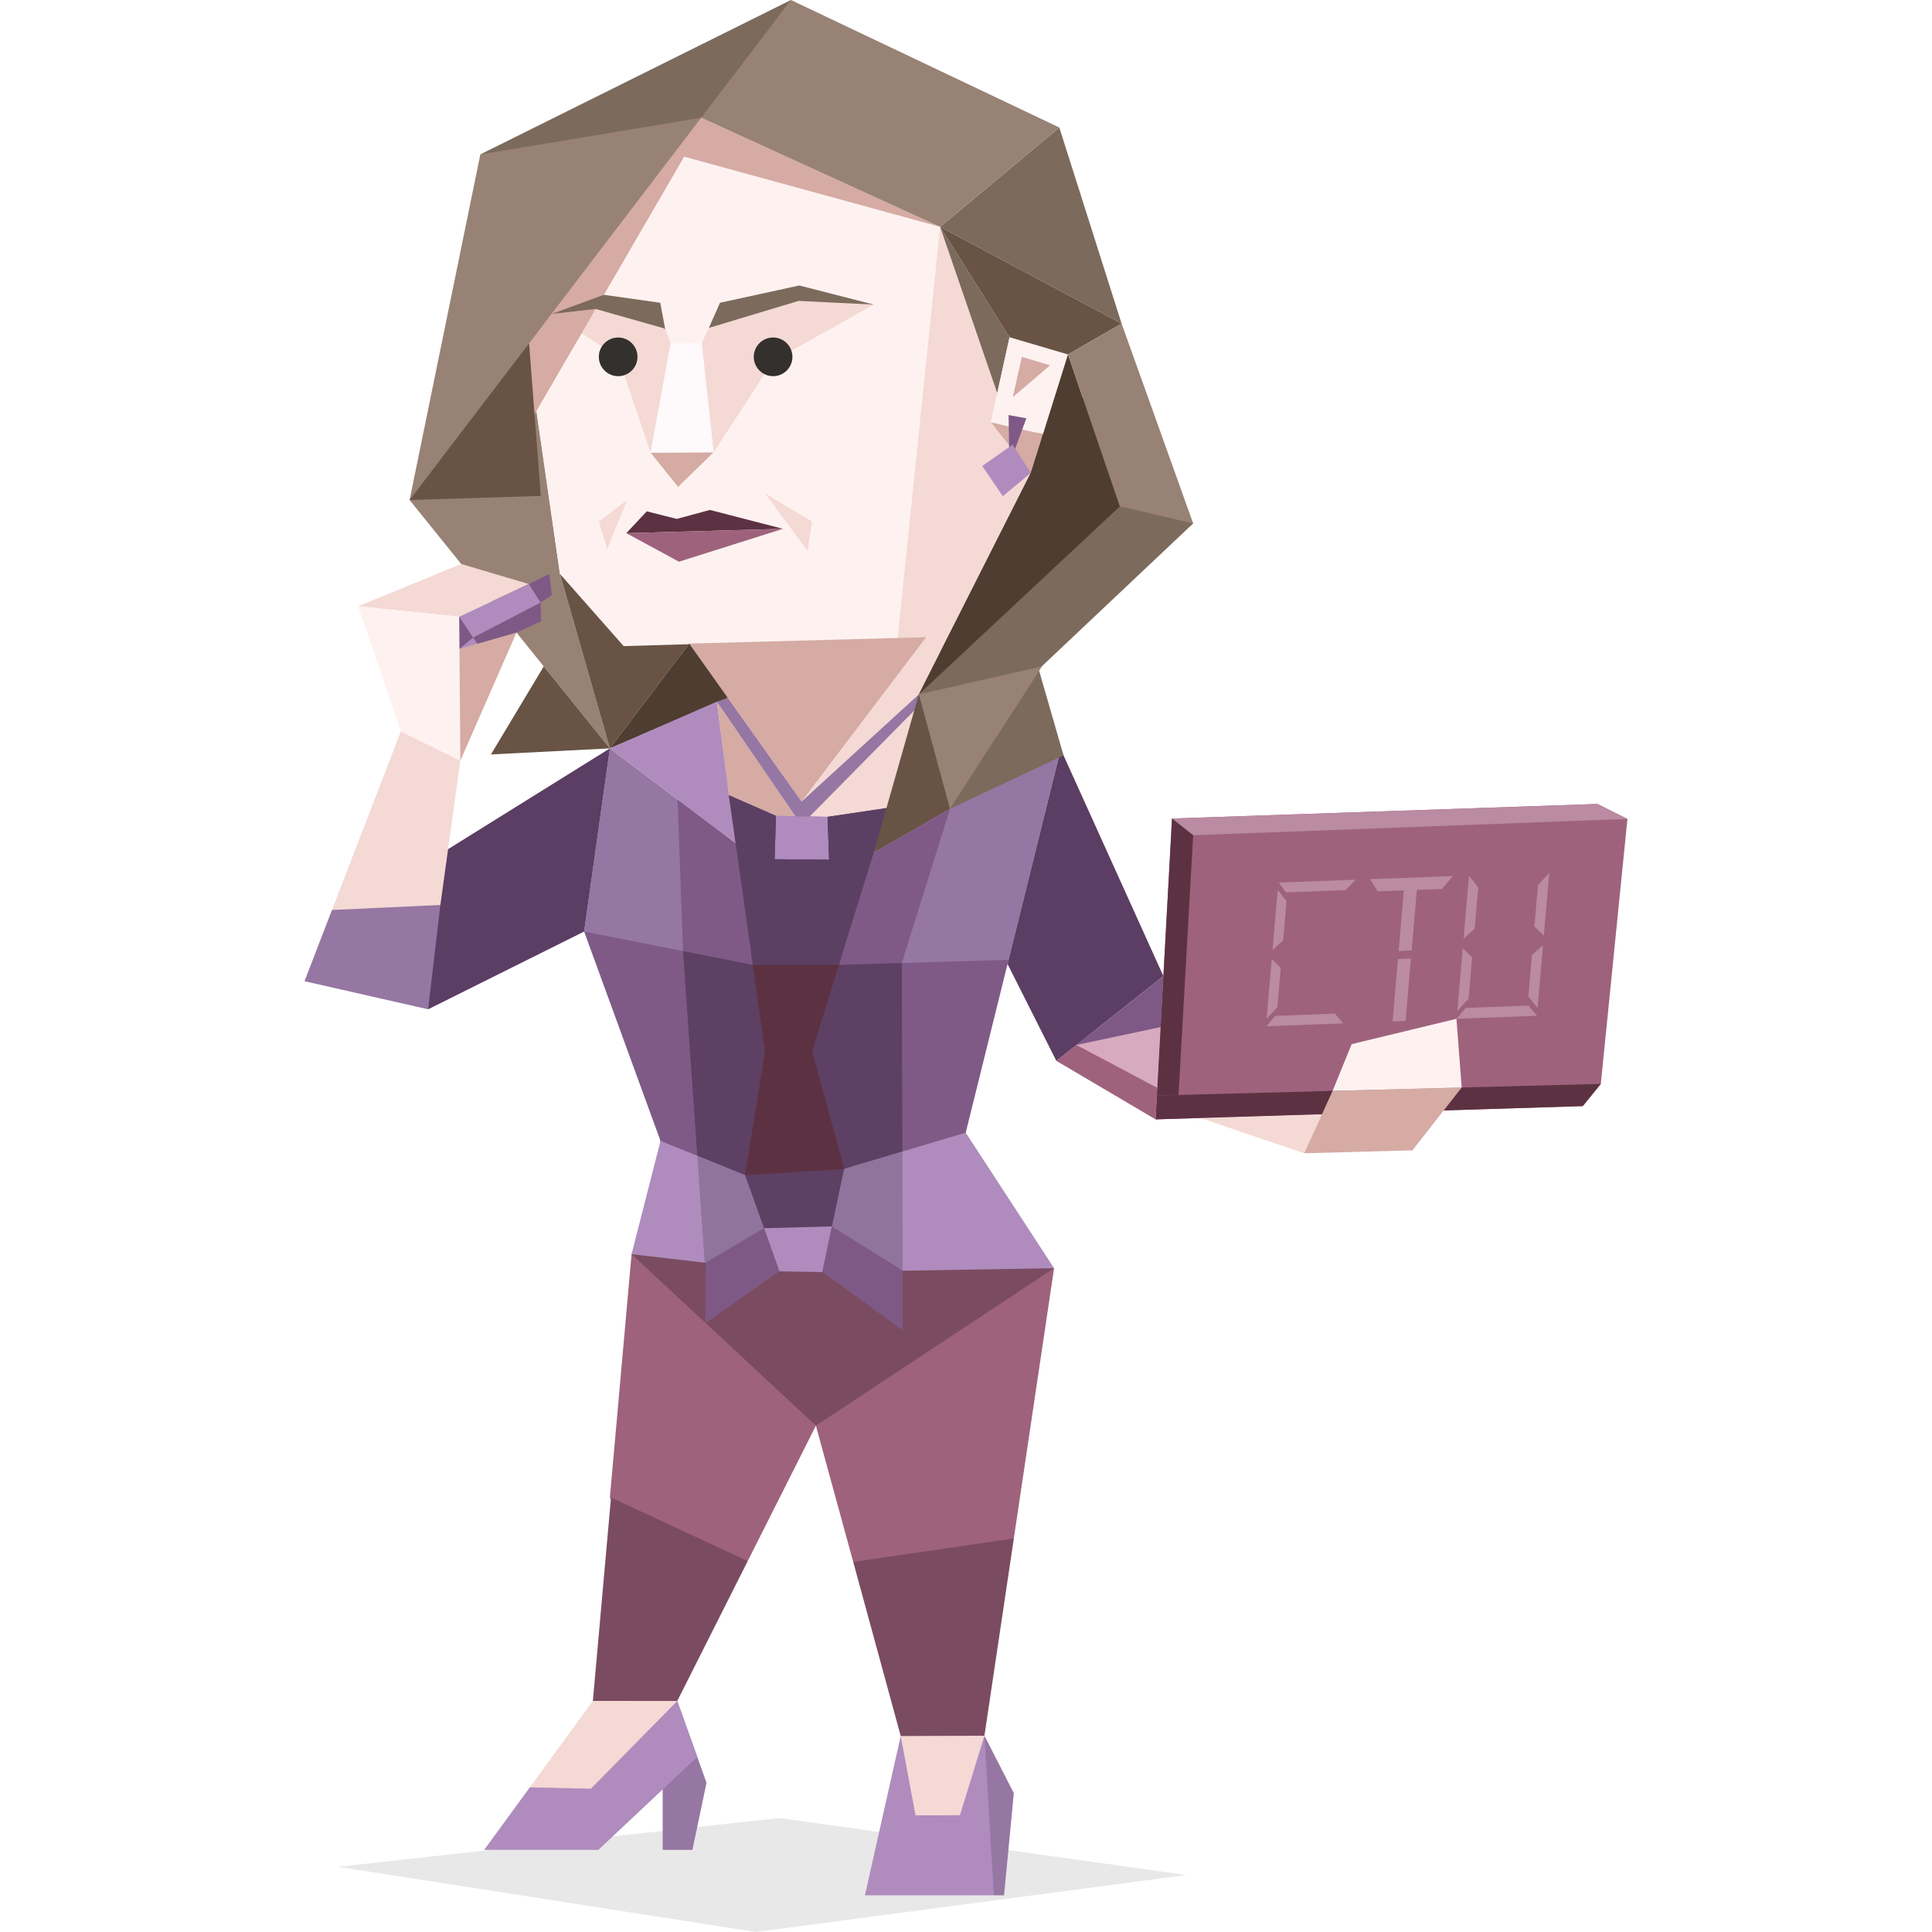 <svg xmlns="http://www.w3.org/2000/svg" viewBox="0 0 400 400"><path opacity=".1" fill-rule="evenodd" clip-rule="evenodd" fill="#191715" d="M245.596 388.199l-84.234-11.8L70.013 386.5l86.5 13.5z"/><path fill-rule="evenodd" clip-rule="evenodd" fill="#9676A2" d="M203.816 359.364l6.086 11.89-2.029 21.151h-2.111l-2.574-16.519z"/><path fill-rule="evenodd" clip-rule="evenodd" fill="#F4D9D5" d="M203.816 359.364l-8.666-3.114-8.667 3.176v19.824h14.28z"/><path fill-rule="evenodd" clip-rule="evenodd" fill="#AF8CBD" d="M203.816 359.364l-5.07 16.455-9.197.031-3.066-16.424.011-.004h-.011l-7.412 32.983h26.691z"/><path fill-rule="evenodd" clip-rule="evenodd" fill="#988275" d="M115.938 118.833l10.33 36.108-41.467-51.42 21.879-48.812z"/><path fill-rule="evenodd" clip-rule="evenodd" fill="#685345" d="M115.938 118.833l26.77 14.417-16.44 21.691z"/><path fill-rule="evenodd" clip-rule="evenodd" fill="#F4D9D5" d="M109.693 370.049l6.57 3.701 10.005-2.083 13.949-19.491-9.121-4.177-8.34 4.157z"/><path fill-rule="evenodd" clip-rule="evenodd" fill="#9676A2" d="M143.36 383h-6.157v-12.657l3.014-18.167 6.059 16.924z"/><path fill-rule="evenodd" clip-rule="evenodd" fill="#7C6A5C" d="M194.677 134.693l22.915-51.229 6.16 9.794-8.627 45.565-20.448-4.13zm24.948 20.421l-.004-.002v-.018l.004.02z"/><path fill-rule="evenodd" clip-rule="evenodd" fill="#F4D9D5" d="M165.951 165.951l19.891-33.856-7.833-.115 16.635-85.016 14.372 22.86-3.875 17.604 8.287 10.47-23.186 45.855z"/><path fill-rule="evenodd" clip-rule="evenodd" fill="#FEF2F0" d="M185.842 132.095l8.802-85.133-54.117-24.713-33.847 32.46 9.258 64.124 13.188 14.94z"/><path fill-rule="evenodd" clip-rule="evenodd" fill="#D5ABA4" d="M142.706 133.248l23.243 32.703 25.791-34.026zM194.644 46.962l-54.117-24.713-33.847 32.46 3.989 31.073 30.976-53.343z"/><path fill-rule="evenodd" clip-rule="evenodd" fill="#4E3D30" d="M126.268 154.941l16.438-21.693 7.987 11.237z"/><path fill-rule="evenodd" clip-rule="evenodd" fill="#F4D9D5" d="M146.767 67.892l-1.494 3.134 2.475 22.614 12.316-18.89 20.847-11.685-13.348-1.437zM114.165 65.025l13.818 8.856 6.711 19.835 4.172-22.633-1.134-2.887-.27-.222-11.816-5.288z"/><path fill-rule="evenodd" clip-rule="evenodd" fill="#D5ABA4" d="M114.165 65.025l5.384 5.465 3.788-6.52z"/><path fill-rule="evenodd" clip-rule="evenodd" fill="#7C6A5C" d="M136.702 62.686l-11.662-1.649-10.875 3.986 9.172-1.053 14.125 4.004.27.222z"/><path fill-rule="evenodd" clip-rule="evenodd" fill="#D5ABA4" d="M147.748 93.638l-13.054.075 5.69 7.097z"/><path fill-rule="evenodd" clip-rule="evenodd" fill="#7C6A5C" d="M149.064 62.686l-2.297 5.206 18.594-5.598 15.55.769-15.426-3.96z"/><path fill-rule="evenodd" clip-rule="evenodd" fill="#5C3242" d="M162.105 109.487l-15.125-3.91-6.86 1.857-6.212-1.566-4.238 4.516z"/><path fill-rule="evenodd" clip-rule="evenodd" fill="#9E627D" d="M129.67 110.384l10.903 5.911 21.532-6.808z"/><path fill-rule="evenodd" clip-rule="evenodd" fill="#9676A2" d="M149.085 280.933l9.318-63.29-.116-.82-.296-2.058c-1.909-13.407-3.787-26.761-5.686-40.172l-26.037-19.646-5.333 37.922 11.078 11.859 4.739 31.49 17.495 7.069-5.162 37.646z"/><path fill-rule="evenodd" clip-rule="evenodd" fill="#7F5A87" d="M158.403 217.643l-.116-.821-.296-2.057-2.13-15h-.016l-34.91-6.897.546 1.493 15.271 41.857 17.495 7.069z"/><path fill-rule="evenodd" clip-rule="evenodd" fill="#7F5A87" d="M158.403 217.643l-.116-.82-.296-2.058c-1.909-13.407-3.787-26.761-5.686-40.172l-12.019-9.068 1.131 31.39 2.943 42.376 9.887 3.997 4.156-25.645z"/><path fill-rule="evenodd" clip-rule="evenodd" fill="#5D4063" d="M158.287 216.822l-.296-2.057-2.13-15h-.016l-14.428-2.85 2.943 42.375 9.887 3.997 4.156-25.644z"/><path fill-rule="evenodd" clip-rule="evenodd" fill="#5C3D63" d="M120.935 192.868l5.333-37.922-35.887 22.348-1.66 19.507-.082 12.161z"/><path fill-rule="evenodd" clip-rule="evenodd" fill="#AF8CBD" d="M152.305 174.592l-26.037-19.646 22.145-9.677z"/><path fill-rule="evenodd" clip-rule="evenodd" fill="#9676A2" d="M199.943 234.509l-3.259-18.159 12.128-17.627 10.809-43.603-18.508 9.792-20.21 11.613c-4.263 13.704-8.525 27.414-12.786 41.118L174.78 242l25.163-7.491z"/><path fill-rule="evenodd" clip-rule="evenodd" fill="#7F5A87" d="M199.943 234.509l8.87-35.787v-.003l-35.131 1.046-5.565 17.878L174.78 242z"/><path fill-rule="evenodd" clip-rule="evenodd" fill="#7F5A87" d="M196.685 167.456l-15.781 9.069c-4.263 13.704-8.525 27.414-12.786 41.118L174.78 242l12.046-3.588-.119-39.033 9.978-31.923z"/><path fill-rule="evenodd" clip-rule="evenodd" fill="#5D4063" d="M186.707 199.379l.001-.002-13.026.388-5.565 17.878L174.78 242l12.046-3.588z"/><path fill-rule="evenodd" clip-rule="evenodd" fill="#AF8CBD" d="M180.903 176.524l20.21-11.613 18.508-9.792-22.936-4.19z"/><path fill-rule="evenodd" clip-rule="evenodd" fill="#5C3242" d="M174.78 242l-6.663-24.357 6.055-19.468-18.652-.777 2.88 20.245-4.148 25.64 9.502 2.932L174.778 242z"/><path fill-rule="evenodd" clip-rule="evenodd" fill="#5C3242" d="M174.78 242l-6.663-24.357 15.669-50.389-12.45 1.843-10.68-.205-9.764-4.274 7.511 53.025-3.873 25.627z"/><path fill-rule="evenodd" clip-rule="evenodd" fill="#F4D9D5" d="M95.307 157.48l-4.132 29.884-28.122 15.784 19.945-51.742zM109.479 120.913l-13.993-4.143-21.353 8.758 20.936 2.151z"/><path fill-rule="evenodd" clip-rule="evenodd" fill="#FEF2F0" d="M95.307 157.48l-.238-29.801-20.936-2.151 8.865 25.878z"/><path fill-rule="evenodd" clip-rule="evenodd" fill="#7E5986" d="M114.233 123.221l-3.88 2.566-3.039-3.816 6.437-3.138z"/><path fill-rule="evenodd" clip-rule="evenodd" fill="#9E627D" d="M336.943 169.547l-6.216-3.093-88.079 3.011-3.402 62.29 66.102-2.052 22.349-.696 3.735-4.602z"/><path fill-rule="evenodd" clip-rule="evenodd" fill="#BA8BA2" d="M336.947 169.547l-6.22-3.093-88.075 3.011 4.381 3.473z"/><path fill-rule="evenodd" clip-rule="evenodd" fill="#F4D9D5" d="M248.518 231.466l21.498 7.305 3.677-8.073z"/><path fill-rule="evenodd" clip-rule="evenodd" fill="#5C3242" d="M331.438 224.405l-91.913 2.411-.275 4.939 88.447-2.748z"/><path fill-rule="evenodd" clip-rule="evenodd" fill="#5C3242" d="M278.881 225.786l-6.924.178.182 4.765.004.004 5.986-.186z"/><path fill-rule="evenodd" clip-rule="evenodd" fill="#D8AAC0" d="M240.314 212.639l-22.238.711 21.449 13.466-.275 4.939z"/><path fill-rule="evenodd" clip-rule="evenodd" fill="#9E627D" d="M222.855 216.35l16.76 8.881-.365 6.524-20.549-12.119z"/><path fill-rule="evenodd" clip-rule="evenodd" fill="#5C3D63" d="M219.621 155.119l21.246 46.973-22.166 17.544-10.101-20.049z"/><path fill-rule="evenodd" clip-rule="evenodd" fill="#7E5986" d="M240.314 212.639l.553-10.547-18.012 14.258z"/><path fill-rule="evenodd" clip-rule="evenodd" fill="#F4D9D5" d="M167.668 169.025l22.735-23.041-6.617 21.27-12.45 1.843z"/><path fill-rule="evenodd" clip-rule="evenodd" fill="#D5ABA4" d="M148.413 145.269l16.245 23.699-4.002-.076-9.764-4.274z"/><path fill-rule="evenodd" clip-rule="evenodd" fill="#5C3242" d="M242.652 169.465l4.381 3.473-3.031 53.758-4.477.12z"/><path fill-rule="evenodd" clip-rule="evenodd" fill="#AF8CBD" d="M171.336 169.097l.317 8.895-11.278-.1.281-9z"/><path fill-rule="evenodd" clip-rule="evenodd" fill="#9676A2" d="M190.242 143.753l-24.291 22.198-15.258-21.466-2.28.782 16.245 23.701 3.01.057 22.735-23.041z"/><path fill-rule="evenodd" clip-rule="evenodd" fill="#FEF9FA" d="M147.746 93.638l-2.473-22.612-6.407.057-4.177 22.63z"/><path fill-rule="evenodd" clip-rule="evenodd" fill="#D5ABA4" d="M292.432 238.167l10.195-13.007-26.723.696-5.888 12.915z"/><path fill-rule="evenodd" clip-rule="evenodd" fill="#FEF2F0" d="M302.627 225.16l-1.086-14.228-21.693 5.245-3.944 9.679z"/><path fill-rule="evenodd" clip-rule="evenodd" fill="#988275" d="M99.45 31.963l-14.649 71.558L163.754 0l-23.227 22.251z"/><path fill-rule="evenodd" clip-rule="evenodd" fill="#4F4B49" d="M194.644 46.969l-.002-.005 24.676-20.567z"/><path fill-rule="evenodd" clip-rule="evenodd" fill="#685345" d="M232.211 66.988l-37.567-20.019 14.372 22.855 6.918 4.926 5.181-1.369z"/><path fill-rule="evenodd" clip-rule="evenodd" fill="#7C6A5C" d="M232.211 66.988l-37.567-20.019 24.674-20.572z"/><path fill-rule="evenodd" clip-rule="evenodd" fill="#777375" d="M99.45 31.963l-14.649 71.558L99.45 31.963z"/><path fill-rule="evenodd" clip-rule="evenodd" fill="#685345" d="M112.581 137.971l-10.937 18.227 24.624-1.257z"/><path fill-rule="evenodd" clip-rule="evenodd" fill="#988275" d="M163.754 0l-23.227 22.251 54.115 24.713 24.676-20.567z"/><path fill-rule="evenodd" clip-rule="evenodd" fill="#7C6A5C" d="M99.45 31.963l45.719-7.594L163.754 0z"/><path fill-rule="evenodd" clip-rule="evenodd" fill="#685345" d="M84.801 103.521l27.168-.844-2.429-31.592z"/><path fill-rule="evenodd" clip-rule="evenodd" fill="#7C6A5C" d="M206.471 81.384l2.545-11.56-14.372-22.862z"/><path fill-rule="evenodd" clip-rule="evenodd" fill="#FEF2F0" d="M215.934 89.902l-10.793-2.474 3.875-17.604 12.099 3.557.481 8.703z"/><path fill-rule="evenodd" clip-rule="evenodd" fill="#D5ABA4" d="M209.688 82.233l1.878-8.352 5.836 1.752zM213.428 97.898l-8.287-10.47 10.793 2.474z"/><path fill-rule="evenodd" clip-rule="evenodd" fill="#7E5986" d="M208.986 96.171l-.168-10.242 3.674.677z"/><path fill-rule="evenodd" clip-rule="evenodd" fill="#AF8CBD" d="M203.359 96.48l6.286-4.414 3.783 5.838-5.809 4.827z"/><path fill-rule="evenodd" clip-rule="evenodd" fill="#BA8BA2" d="M263.461 196.672l1.074-12.412 1.826 2.293-.707 8.14-2.193 1.979zm-1.27 15.805l15.92-.597-1.721-2.019-12.359.464-1.84 2.152zm1.11-13.939l-1.07 12.414 2.234-2.446.701-8.14-1.865-1.828zm1.461-15.812l15.922-.596-2.088 2.161-12.363.464-1.471-2.029zM289.432 198.56l2.686-.1-1.113 12.935-2.691.1 1.118-12.935zm-5.778-16.54l17.145-.644-2.277 2.682-5.174.193-1.082 12.532-2.691.102 1.082-12.534-5.443.204-1.56-2.535zM302.842 196.301l-1.123 13.025 2.346-2.569.736-8.54-1.959-1.916zm16.623-.623l-1.123 13.024-1.914-2.407.736-8.542 2.301-2.075zm.168-1.956l1.127-13.025-2.342 2.569-.738 8.54 1.953 1.916zm-18.092 17.21l16.703-.628-1.809-2.116-12.965.486-1.929 2.258zm1.471-16.587l1.129-13.025 1.914 2.407-.738 8.542-2.305 2.076z"/><path fill-rule="evenodd" clip-rule="evenodd" fill="#AF8CBD" d="M95.071 127.679l14.408-6.763 2.44 3.837-.59 2.293-11.742 7.316-3.424-.106z"/><path fill-rule="evenodd" clip-rule="evenodd" fill="#7E5986" d="M95.071 127.679l2.884 4.328 13.964-7.254.127 3.857-12.459 5.752-4.465-.02z"/><path fill-rule="evenodd" clip-rule="evenodd" fill="#AF8CBD" d="M95.122 134.342l2.833-2.335 1.632 2.355z"/><path fill-rule="evenodd" clip-rule="evenodd" fill="#5D4063" d="M130.758 259.661l19.826 20.551 18.338 14.954 21.409-10.823 27.905-21.775-14.974-11.25-3.319-16.809L174.78 242l-20.533 1.287-17.495-7.069 1.511 15.1z"/><path fill-rule="evenodd" clip-rule="evenodd" fill="#7B4C61" d="M130.758 259.661l19.826 20.551 18.338 14.954 21.409-10.823 27.905-21.775-43.456-2.907-36.517-8.343z"/><path fill-rule="evenodd" clip-rule="evenodd" fill="#AF8CBD" d="M136.751 236.214l17.496 7.073 7.115 19.936-30.604-3.562z"/><path opacity=".2" fill-rule="evenodd" clip-rule="evenodd" fill="#191715" d="M144.36 239.29l9.887 3.997 7.115 19.936-15.286.124-.044-.004z"/><path fill-rule="evenodd" clip-rule="evenodd" fill="#AF8CBD" d="M199.941 234.509L174.778 242l-4.523 21.36 47.981-.792z"/><path opacity=".2" fill-rule="evenodd" clip-rule="evenodd" fill="#191715" d="M186.826 238.412L174.778 242l-4.523 21.36 16.62 1.2h.031z"/><path fill-rule="evenodd" clip-rule="evenodd" fill="#AF8CBD" d="M158.177 254.287l14.079-.372-2.001 9.445-8.893-.137z"/><path fill-rule="evenodd" clip-rule="evenodd" fill="#7E5986" d="M146.06 261.442l12.117-7.155 3.185 8.936-15.302 10.674zM170.255 263.36l16.651 12.035v-12.309l-14.65-9.171z"/><path fill-rule="evenodd" clip-rule="evenodd" fill="#5C3242" d="M155.845 199.765h17.832l-5.56 17.878L174.78 242l-20.533 1.287 4.156-25.644z"/><path fill-rule="evenodd" clip-rule="evenodd" fill="#9676A2" d="M68.736 188.406l22.439-1.042-2.536 21.598-25.586-5.814z"/><path fill-rule="evenodd" clip-rule="evenodd" fill="#5C4064" d="M152.305 174.592l3.23 22.806.326 2.367h17.821l.49-1.59 6.731-21.651 2.883-9.27-12.45 1.843.317 8.895-11.278-.1.281-9-9.67-4.232z"/><path fill-rule="evenodd" clip-rule="evenodd" fill="#9E627C" d="M130.758 259.661l-4.49 50.386 10.935 16.286 17.605-3.135 14.114-28.032zM168.922 295.166l7.729 28.217 18.498 11.95 14.753-16.816 8.334-55.949z"/><path fill-rule="evenodd" clip-rule="evenodd" fill="#7B4C61" d="M126.5 310.045l-3.753 42.111 17.47.02 14.591-28.978zM176.651 323.383l9.832 36.043 17.333-.062 4.204-28.192 1.882-12.655z"/><path fill-rule="evenodd" clip-rule="evenodd" fill="#D5ABA4" d="M95.307 157.48l11.63-26.512-11.815 3.374z"/><path fill-rule="evenodd" clip-rule="evenodd" fill="#33302D" d="M164.064 73.88c0 2.21-1.792 4.002-4.002 4.002s-4.001-1.791-4.001-4.002c0-2.21 1.791-4.001 4.001-4.001s4.002 1.791 4.002 4.001zM131.984 73.88c0 2.21-1.791 4.002-4.001 4.002-2.21 0-4.002-1.791-4.002-4.002 0-2.21 1.792-4.001 4.002-4.001s4.001 1.791 4.001 4.001z"/><path fill-rule="evenodd" clip-rule="evenodd" fill="#7C6A5C" d="M232.211 66.988l2.578 20.69 12.244 20.69-31.359 29.603-18.989 29.485-7.892-3.729 1.449-19.974 23.186-45.855 10.76-15.528z"/><path fill="#4E3D30" d="M231.861 104.825l-41.619 38.928 23.186-45.855 7.687-24.517z"/><path fill="#988275" d="M190.242 143.753l25.432-5.782-18.989 29.485h-9.859zM247.033 108.368l-15.172-3.543-10.746-31.444 11.096-6.393z"/><path fill="#7C6A5C" d="M215.125 138.823l5.07 17.566-23.51 11.067z"/><path fill="#685345" d="M190.242 143.753l6.443 23.703-15.782 9.068z"/><path fill-rule="evenodd" clip-rule="evenodd" fill="#F4D9D5" d="M158.43 102.167l8.794 11.959.893-6.145zM129.837 103.521l-4.114 10.161-1.742-5.694z"/><path fill-rule="evenodd" clip-rule="evenodd" fill="#AF8CBD" d="M109.693 370.049L100.239 383h23.647l20.476-19.245-4.145-11.579-17.878 18.156z"/><path fill="none" d="M122.756 352.156L100.239 383"/></svg>